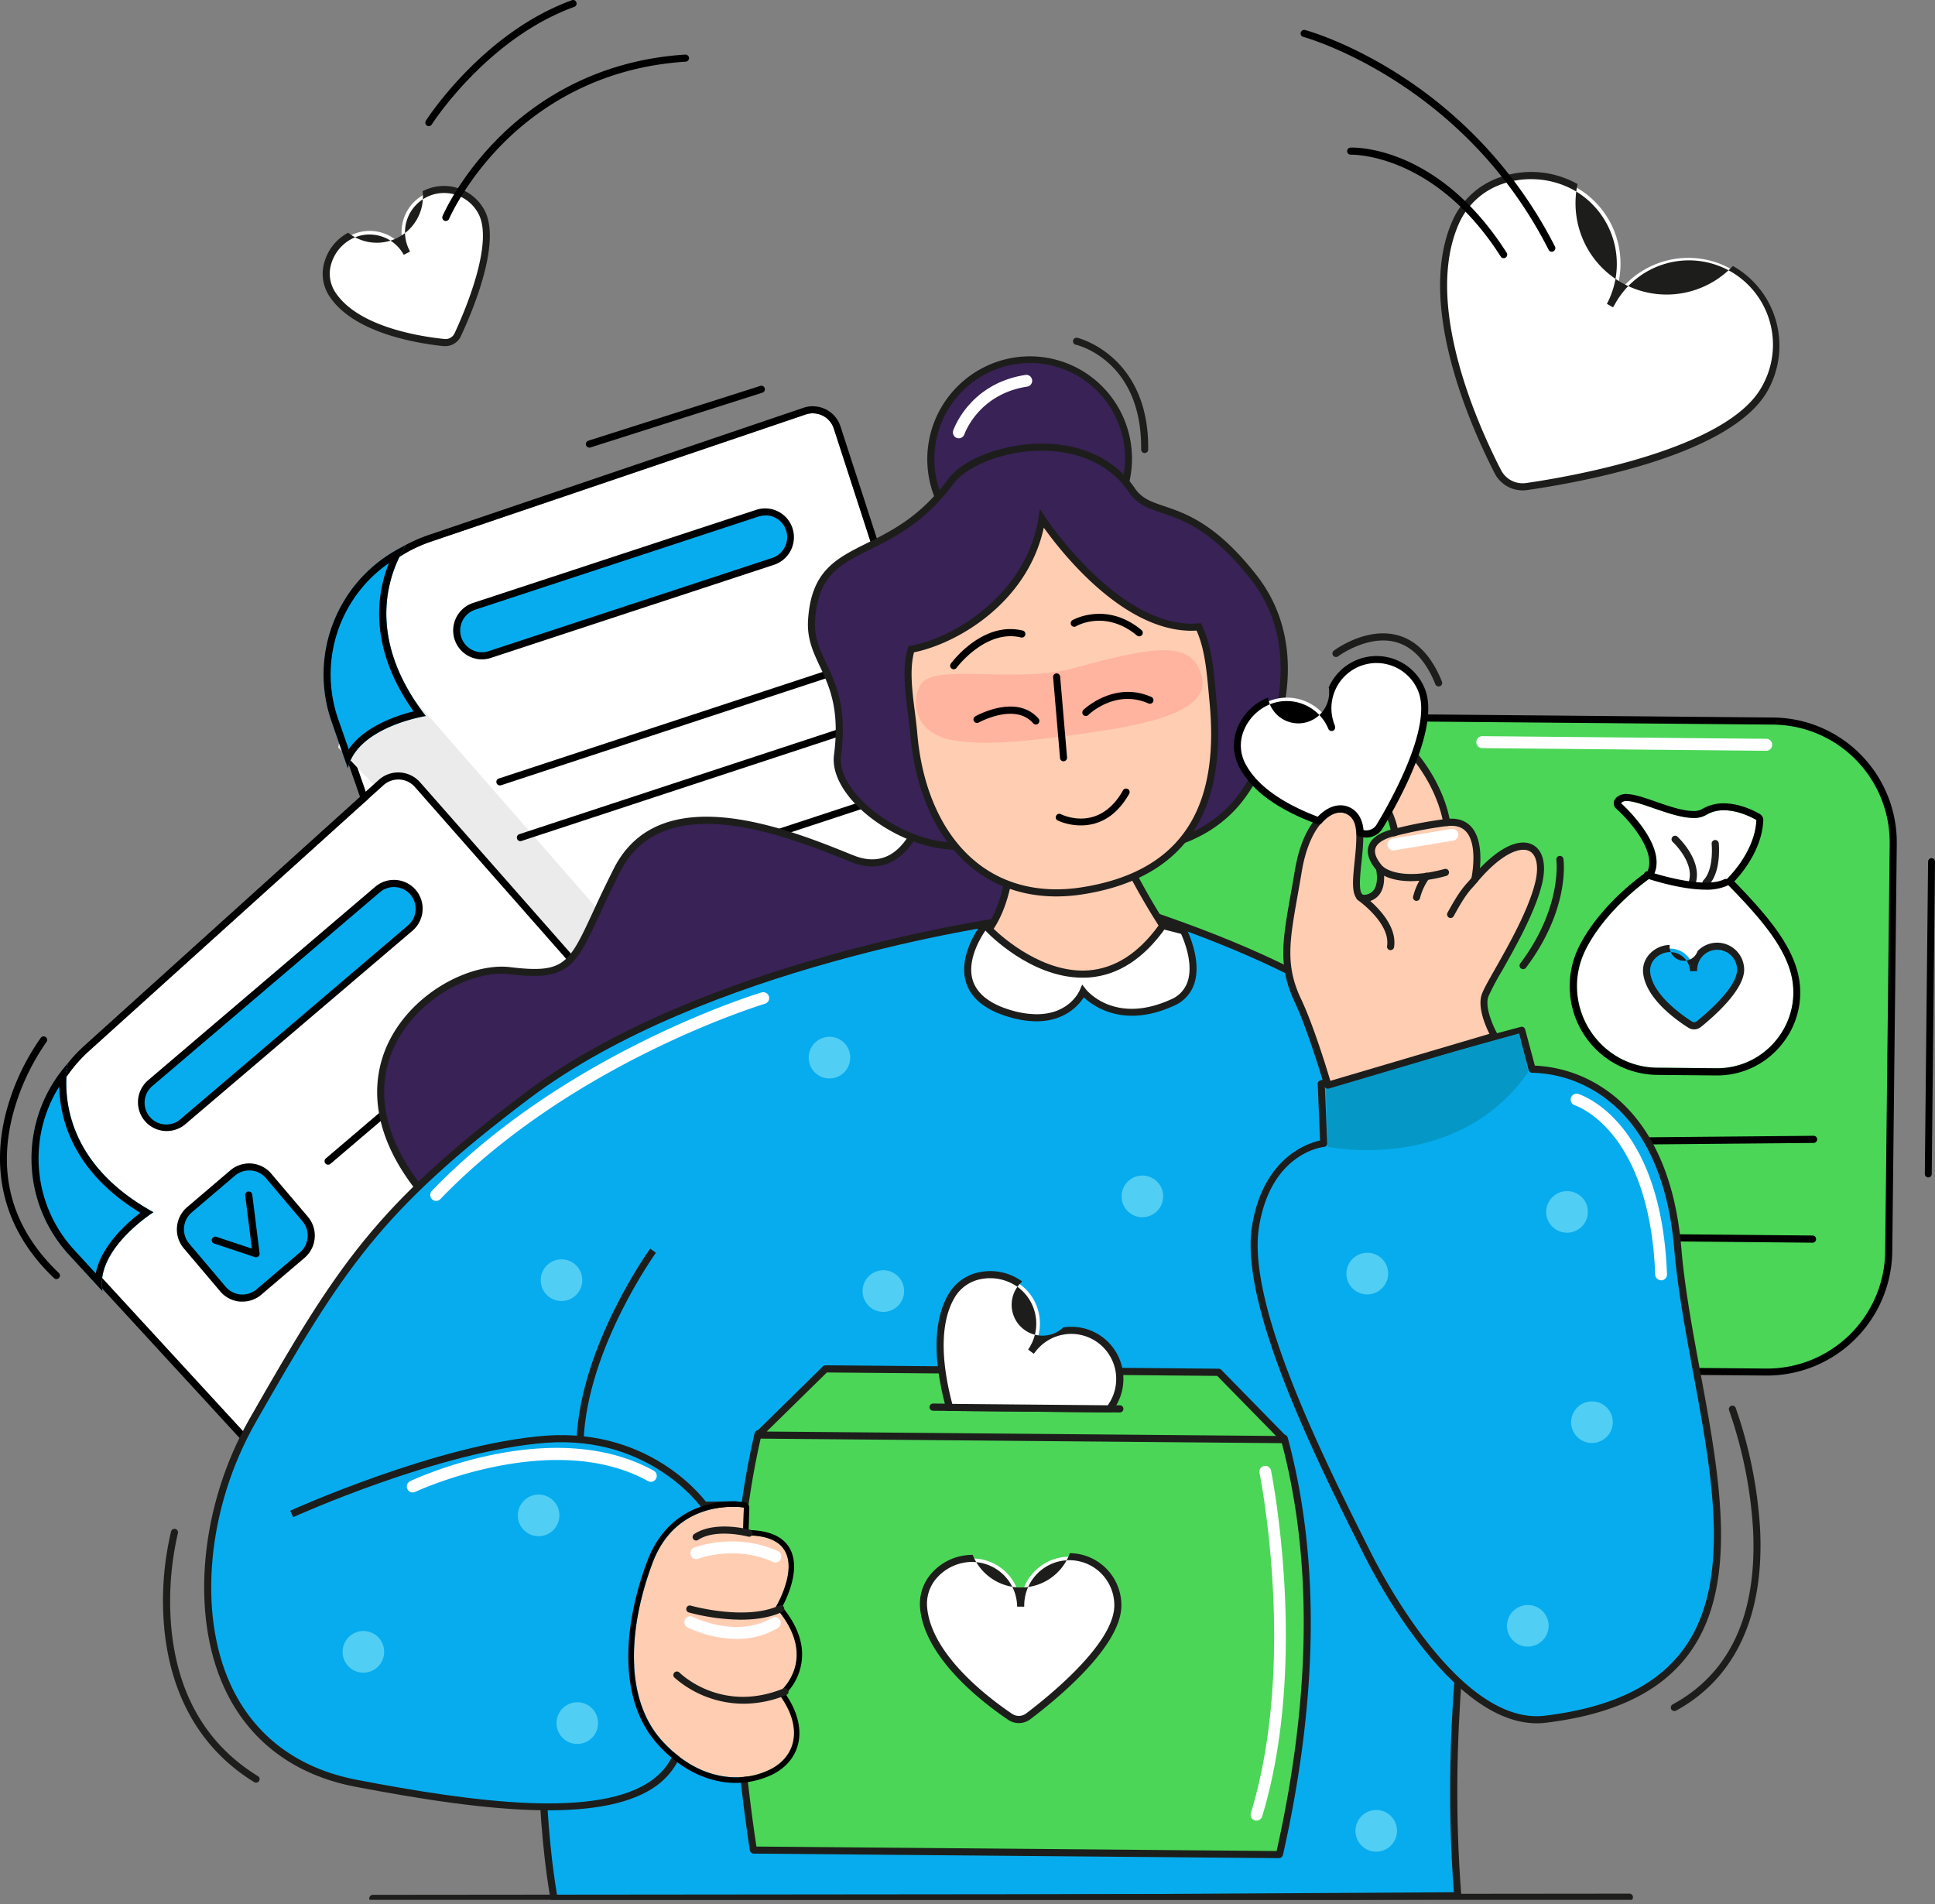 <svg xmlns="http://www.w3.org/2000/svg" width="243.944" height="240.083" viewBox="192.877 1272.888 243.944 240.083"><rect x="192.877" y="1272.888" width="243.944" height="240.083" fill="#808080" stroke="none"/><g data-name="Group 71" transform="translate(191.71 1266.617)" clip-path="url(&quot;#a&quot;)"><path d="m224.699 97.19-73.51-.656c-8.45-.076-15.377 6.729-15.47 15.199l-.57 51.38c-.092 8.47 6.682 15.396 15.133 15.472l73.509.657c8.45.075 15.378-6.73 15.472-15.199l.568-51.38c.093-8.47-6.682-15.397-15.132-15.472Z" fill="#4bd657" fill-rule="evenodd" data-name="Path 26"/><path d="m223.786 179.688-73.506-.656a15.708 15.708 0 0 1-11.09-4.721 15.78 15.78 0 0 1-4.498-11.202l.568-51.38a15.85 15.85 0 0 1 4.741-11.13 15.776 15.776 0 0 1 11.197-4.527l73.505.657a15.711 15.711 0 0 1 11.095 4.726 15.78 15.78 0 0 1 4.494 11.212l-.568 51.38a15.848 15.848 0 0 1-4.747 11.12 15.777 15.777 0 0 1-11.19 4.521Zm-72.598-82.707a14.887 14.887 0 0 0-10.564 4.271 14.95 14.95 0 0 0-4.471 10.5l-.57 51.38a14.894 14.894 0 0 0 4.245 10.568 14.823 14.823 0 0 0 10.462 4.453l73.505.656c3.942.036 7.739-1.499 10.559-4.266a14.953 14.953 0 0 0 4.477-10.489l.568-51.396a14.887 14.887 0 0 0-4.24-10.576 14.821 14.821 0 0 0-10.466-4.46l-73.505-.64Z" fill-rule="evenodd" data-name="Path 27"/><path d="M209.587 116.713s-5.62 3.698-8.424 9.098c-3.646 7.017 1.574 15.362 9.463 15.066l6.94.062c6.403.057 11.124-6.098 9.305-12.25-1.018-3.435-3.79-6.773-8.28-11.315 0 0 3.82-3.422 4.013-7.729 0 0-3.683-2.27-6.37-.62-2.689 1.65-9.714-2.905-10.687-1.493-.014.003 6.106 5.414 4.04 9.18Z" fill="#fff" fill-rule="evenodd" data-name="Path 28"/><path d="M206.273 107.258c1.728.016 5.693 2.11 8.357 2.134a2.987 2.987 0 0 0 1.594-.364 4.292 4.292 0 0 1 2.32-.602c2.1.019 4.051 1.228 4.051 1.228-.194 4.306-4.013 7.729-4.013 7.729 4.49 4.542 7.262 7.88 8.28 11.316 1.817 6.148-2.9 12.307-9.305 12.25l-6.941-.063-.502-.004c-7.601-.068-12.538-8.208-8.961-15.074 2.813-5.4 8.425-9.099 8.425-9.099 2.073-3.765-4.06-9.177-4.06-9.177a.838.838 0 0 1 .74-.277l.015.003Zm-.005-.896c-.841-.008-1.271.355-1.494.66a.89.89 0 0 0 .142 1.193c1.52 1.342 5.107 5.323 3.953 7.898-1.067.738-5.917 4.273-8.535 9.294a11.249 11.249 0 0 0-1.272 5.507 11.21 11.21 0 0 0 1.568 5.423 11.155 11.155 0 0 0 9.447 5.45l.52.005 6.924.062a10.413 10.413 0 0 0 8.493-4.2 10.297 10.297 0 0 0 1.674-9.198c-1.034-3.498-3.789-6.863-7.875-11.059 1.17-1.257 3.488-4.17 3.652-7.694a.888.888 0 0 0-.422-.799c-.088-.054-2.19-1.334-4.509-1.354a5.177 5.177 0 0 0-2.794.732c-.346.178-.733.26-1.12.234-1.333-.012-3.145-.624-4.745-1.193-1.448-.501-2.698-.932-3.614-.94l.007-.021Z" fill-rule="evenodd" data-name="Path 29"/><path d="M214.508 117.934a.46.46 0 0 1-.199-.049.454.454 0 0 1-.236-.322.443.443 0 0 1 .014-.205c.711-2.376-2.029-4.942-2.062-4.965a.445.445 0 0 1-.009-.615.442.442 0 0 1 .611-.044c.13.12 3.182 2.99 2.315 5.879a.449.449 0 0 1-.434.321Z" fill="#1d1d1b" fill-rule="evenodd" data-name="Path 30"/><path d="M216.21 118.005a.44.44 0 0 1-.296-.128.448.448 0 0 1 .007-.63c1.343-1.373 1.039-4.55 1.035-4.583a.446.446 0 0 1 .1-.329.437.437 0 0 1 .302-.163.425.425 0 0 1 .175.017.45.45 0 0 1 .316.385c.013.146.35 3.624-1.284 5.298a.446.446 0 0 1-.355.133Z" fill="#1d1d1b" fill-rule="evenodd" data-name="Path 31"/><path d="M217.588 125.577a2.976 2.976 0 0 0-2.075.916 2.994 2.994 0 0 0-.83 2.116l-.002.1a2.977 2.977 0 0 0-.93-2.04 2.963 2.963 0 0 0-2.087-.809c-1.636.033-3.073 1.4-2.907 3.032.309 3.01 4.042 5.646 5.489 6.563a.941.941 0 0 0 1.095-.062c1.432-1.15 5.314-4.487 5.267-6.907a2.964 2.964 0 0 0-3.02-2.91Z" fill="#07acee" fill-rule="evenodd" data-name="Path 32"/><path d="M214.734 136.049a1.365 1.365 0 0 1-.724-.216c-1.606-1.013-5.372-3.717-5.696-6.906a3.037 3.037 0 0 1 .772-2.335 3.544 3.544 0 0 1 2.572-1.19c-.044.444.077.888.34 1.248a1.813 1.813 0 0 0 2.36.513c.388-.218.684-.572.83-.994a3.412 3.412 0 0 1 2.39-1.052 3.4 3.4 0 0 1 2.428.952 3.416 3.416 0 0 1 1.046 2.394c.048 2.584-3.783 5.928-5.434 7.266-.25.205-.562.318-.884.32Zm-2.986-9.744-.074-.001a2.679 2.679 0 0 0-1.92.878 2.165 2.165 0 0 0-.553 1.652c.293 2.867 4.122 5.495 5.285 6.232a.5.5 0 0 0 .577-.033c1.2-.97 5.143-4.3 5.098-6.551a2.515 2.515 0 0 0-2.563-2.47 2.53 2.53 0 0 0-2.47 2.577v.1l-.893.026a2.53 2.53 0 0 0-2.487-2.41Z" fill="#1d1d1b" fill-rule="evenodd" data-name="Path 33"/><path d="M216.084 118.431c-3.239-.03-7.162-1.37-7.381-1.443a.448.448 0 0 1-.05-.827.445.445 0 0 1 .34-.022c.07.026 6.823 2.322 9.537.986a.448.448 0 1 1 .39.807 6.507 6.507 0 0 1-2.836.5Z" fill-rule="evenodd" data-name="Path 34"/><path d="M208.823 150.555a.445.445 0 0 1-.442-.456.445.445 0 0 1 .45-.446l20.974-.19a.428.428 0 0 1 .317.127.459.459 0 0 1 .133.319c0 .12-.046.235-.13.32a.446.446 0 0 1-.313.136l-20.971.186-.018.004Z" fill-rule="evenodd" data-name="Path 35"/><path d="m229.67 162.94-17.098-.16a.445.445 0 0 1-.442-.456.451.451 0 0 1 .45-.448l17.1.16c.118.001.231.05.314.136a.457.457 0 0 1-.008.639.442.442 0 0 1-.316.13Z" fill-rule="evenodd" data-name="Path 36"/><path d="M244.258 154.711a.433.433 0 0 1-.307-.134.45.45 0 0 1-.124-.317l.412-39.36a.45.45 0 0 1 .13-.314.43.43 0 0 1 .617.006c.08.085.126.199.125.317l-.412 39.36a.45.45 0 0 1-.132.314.43.43 0 0 1-.309.128Z" fill-rule="evenodd" data-name="Path 37"/><path d="m223.832 100.923-35.81-.335a.739.739 0 0 1-.523-.226.758.758 0 0 1 .539-1.284l35.81.336a.74.74 0 0 1 .524.226.757.757 0 0 1 .211.535.758.758 0 0 1-.222.532.743.743 0 0 1-.53.216Z" fill="#fff" fill-rule="evenodd" data-name="Path 38"/><path d="M59.282 140.572 44.288 97.516a17.97 17.97 0 0 1-.952-7.209 18.024 18.024 0 0 1 1.982-7.004 17.978 17.978 0 0 1 10.171-8.742l47.26-16.035a2.778 2.778 0 0 1 3.01.816c.24.28.423.606.536.958l28.918 89.11a2.793 2.793 0 0 1-.525 2.672 2.799 2.799 0 0 1-1.148.811c-.445.168-.925.22-1.395.148l-70.642-10.644a2.763 2.763 0 0 1-1.365-.602 2.787 2.787 0 0 1-.856-1.223Z" fill="#fff" fill-rule="evenodd" data-name="Path 39"/><path d="M103.666 58.387a2.77 2.77 0 0 1 2.614 1.922l28.918 89.109a2.804 2.804 0 0 1-2.667 3.664 2.706 2.706 0 0 1-.4-.033l-70.643-10.646a2.764 2.764 0 0 1-2.206-1.831L44.288 97.516a17.973 17.973 0 0 1-.967-6.984 18.022 18.022 0 0 1 6.07-12.439 17.947 17.947 0 0 1 6.098-3.532l47.26-16.036c.295-.1.605-.149.917-.147v.01Zm.01-.903c-.41-.004-.82.062-1.21.195L55.209 73.715c-2.357.8-4.534 2.06-6.404 3.707a18.908 18.908 0 0 0-5.358 20.391l14.995 43.055a3.66 3.66 0 0 0 2.912 2.41l70.642 10.66a3.672 3.672 0 0 0 2.201-.354c.52-.265.971-.648 1.314-1.12.35-.47.58-1.018.671-1.597a3.633 3.633 0 0 0-.14-1.725l-28.913-89.11a3.658 3.658 0 0 0-3.455-2.537l.003-.01Z" fill-rule="evenodd" data-name="Path 40"/><path d="m46.909 87.048 43.605 49.86-8.91 3.21-37.812-39.62 3.117-13.45Z" fill="#ebebeb" fill-rule="evenodd" data-name="Path 41"/><path d="M43.984 83.012a18.02 18.02 0 0 0-1.977 6.999 17.972 17.972 0 0 0 .952 7.204l2.06 5.922c1.214-5.247 9.824-6.597 9.824-6.597-8.04-10.397-4.352-18.602-2.496-21.54a17.974 17.974 0 0 0-8.363 8.012Z" fill="#07acee" fill-rule="evenodd" data-name="Path 42"/><path d="M50.202 77.257c-1.61 4.016-2.547 10.702 3.098 18.695-2.154.538-6.2 1.889-8.173 4.782l-1.328-3.815a17.086 17.086 0 0 1-.107-10.909 17.088 17.088 0 0 1 6.51-8.753Zm2.145-2.258a17.963 17.963 0 0 0-8.967 9.299 17.988 17.988 0 0 0-.421 12.917l2.06 5.922c1.214-5.247 9.824-6.597 9.824-6.597-8.04-10.397-4.352-18.602-2.496-21.54Z" fill-rule="evenodd" data-name="Path 43"/><path d="m41.983 197.788-30.809-33.516a17.894 17.894 0 0 1-3.726-6.232 17.983 17.983 0 0 1-.949-7.21 18.023 18.023 0 0 1 5.897-12.064l37.109-33.502a2.796 2.796 0 0 1 2.023-.714 2.773 2.773 0 0 1 1.926.936l61.826 70.229a2.791 2.791 0 0 1 .573 2.658 2.797 2.797 0 0 1-1.958 1.89l-69.159 18.33a2.775 2.775 0 0 1-2.753-.805Z" fill="#fff" fill-rule="evenodd" data-name="Path 44"/><path d="M51.395 104.542a2.766 2.766 0 0 1 2.07.939l61.826 70.227a2.786 2.786 0 0 1 .574 2.66 2.804 2.804 0 0 1-1.958 1.89l-69.159 18.33a2.776 2.776 0 0 1-2.753-.803l-30.82-33.512a17.896 17.896 0 0 1-3.653-6.02 17.968 17.968 0 0 1-1.05-6.974 18.021 18.021 0 0 1 5.925-12.513l37.108-33.501a2.78 2.78 0 0 1 1.89-.718v-.005Zm.01-.889a3.673 3.673 0 0 0-2.496.948l-37.108 33.5a18.913 18.913 0 0 0-5.115 20.46 18.775 18.775 0 0 0 3.833 6.32l30.809 33.516a3.672 3.672 0 0 0 3.636 1.063l69.155-18.33a3.69 3.69 0 0 0 2.587-2.497 3.692 3.692 0 0 0-.758-3.513l-61.824-70.227a3.675 3.675 0 0 0-2.719-1.24Z" fill-rule="evenodd" data-name="Path 45"/><path d="M5.196 151.014a17.975 17.975 0 0 0 .948 7.204 17.88 17.88 0 0 0 3.72 6.228l4.234 4.61c-.958-5.296 6.426-9.96 6.426-9.96-11.507-6.332-11.35-15.326-10.803-18.759a18.023 18.023 0 0 0-4.525 10.677Z" fill="#07acee" fill-rule="evenodd" data-name="Path 46"/><path d="M8.627 143.262c.108 4.321 1.884 10.825 10.236 15.91-1.767 1.35-4.952 4.198-5.627 7.639l-2.73-2.973a17.002 17.002 0 0 1-4.406-9.957 17.103 17.103 0 0 1 2.527-10.616v-.003Zm1.082-2.922a18.004 18.004 0 0 0-4.573 12.096 17.908 17.908 0 0 0 4.716 12.013l4.234 4.61c-.957-5.297 6.426-9.961 6.426-9.961-11.506-6.332-11.35-15.324-10.803-18.758Z" fill-rule="evenodd" data-name="Path 47"/><path d="m30.448 154.036-5.446 4.625a3.227 3.227 0 0 0-.378 4.548l4.612 5.433a3.226 3.226 0 0 0 4.548.364l5.447-4.625a3.229 3.229 0 0 0 .377-4.55l-4.611-5.431a3.226 3.226 0 0 0-4.549-.364Z" fill="#07acee" fill-rule="evenodd" data-name="Path 48"/><path d="m31.698 170.366-.268-.002a3.665 3.665 0 0 1-1.375-.391 3.654 3.654 0 0 1-1.119-.891l-4.605-5.44a3.682 3.682 0 0 1-.853-2.679 3.7 3.7 0 0 1 1.284-2.507l5.437-4.633a3.672 3.672 0 0 1 2.674-.866 3.649 3.649 0 0 1 2.496 1.284l4.614 5.429a3.67 3.67 0 0 1 .858 2.68 3.684 3.684 0 0 1-1.286 2.506l-5.436 4.631a3.638 3.638 0 0 1-2.421.879Zm.9-16.534a2.762 2.762 0 0 0-1.821.664l-5.44 4.63a2.802 2.802 0 0 0-.324 3.926l4.602 5.439a2.769 2.769 0 0 0 1.889.973 2.775 2.775 0 0 0 2.025-.656l5.436-4.633a2.788 2.788 0 0 0 .342-3.924l-4.604-5.441a2.742 2.742 0 0 0-1.889-.97l-.217-.008Z" fill-rule="evenodd" data-name="Path 49"/><path d="M48.73 118.317 20.092 142.64a3.186 3.186 0 0 0-.373 4.49l.002.002a3.183 3.183 0 0 0 4.489.36l28.638-24.323a3.186 3.186 0 0 0 .373-4.49l-.002-.002a3.184 3.184 0 0 0-4.489-.36Z" fill="#07acee" fill-rule="evenodd" data-name="Path 50"/><path d="M22.153 148.863a3.61 3.61 0 0 1-3.377-2.397 3.647 3.647 0 0 1 1.071-4.014l28.624-24.384a3.634 3.634 0 0 1 2.647-.856 3.618 3.618 0 0 1 3.318 3.918 3.659 3.659 0 0 1-1.271 2.483l-28.627 24.385a3.623 3.623 0 0 1-2.385.865Zm28.696-30.76a2.728 2.728 0 0 0-1.79.656L20.43 143.143a2.75 2.75 0 0 0-1.02 1.884 2.753 2.753 0 0 0 .636 2.043 2.73 2.73 0 0 0 2.986.813c.346-.12.666-.31.939-.558l28.624-24.382a2.755 2.755 0 0 0 .812-3.026 2.734 2.734 0 0 0-2.54-1.814h-.019Z" fill-rule="evenodd" data-name="Path 51"/><path d="M42.525 153.103a.44.44 0 0 1-.44-.48.448.448 0 0 1 .158-.306l23.34-19.883a.453.453 0 0 1 .326-.11.45.45 0 0 1 .261.789l-23.343 19.886a.447.447 0 0 1-.302.104Z" fill-rule="evenodd" data-name="Path 52"/><path d="M56.137 169.137a.444.444 0 0 1-.419-.311.447.447 0 0 1 .137-.478L79.2 148.465a.448.448 0 0 1 .742.373.454.454 0 0 1-.155.309l-23.344 19.882a.434.434 0 0 1-.305.108Z" fill-rule="evenodd" data-name="Path 53"/><path d="M96.64 71.118 60.925 82.79a3.187 3.187 0 0 0-2.047 4.013v.002a3.18 3.18 0 0 0 4.017 2.03L98.61 77.164a3.187 3.187 0 0 0 2.046-4.012v-.003a3.18 3.18 0 0 0-4.017-2.03Z" fill="#07acee" fill-rule="evenodd" data-name="Path 54"/><path d="M61.883 89.396a3.618 3.618 0 0 1-2.337-.89 3.64 3.64 0 0 1-1.206-2.199 3.665 3.665 0 0 1 2.464-4.023l35.698-11.737a3.62 3.62 0 0 1 4.577 2.329 3.66 3.66 0 0 1-2.333 4.6l-35.695 11.74a3.677 3.677 0 0 1-1.168.18ZM97.657 71.26a2.698 2.698 0 0 0-.88.139L61.08 83.134a2.762 2.762 0 0 0-1.76 3.472 2.731 2.731 0 0 0 3.455 1.756L98.47 76.626a2.765 2.765 0 0 0 1.906-3.05 2.745 2.745 0 0 0-.927-1.674 2.729 2.729 0 0 0-1.792-.658v.015Z" fill-rule="evenodd" data-name="Path 55"/><path d="M64.186 105.285a.45.45 0 0 1-.422-.302.449.449 0 0 1 .29-.565l42.85-14.101a.446.446 0 0 1 .568.28.452.452 0 0 1-.28.57L64.338 105.27a.46.46 0 0 1-.152.016Z" fill-rule="evenodd" data-name="Path 56"/><path d="M66.766 112.313a.443.443 0 0 1-.435-.38.45.45 0 0 1 .302-.495l42.465-13.975a.446.446 0 0 1 .568.28.451.451 0 0 1-.28.571L66.921 112.29a.462.462 0 0 1-.155.023Z" fill-rule="evenodd" data-name="Path 57"/><path d="M92.155 114.039a.443.443 0 0 1-.435-.38.45.45 0 0 1 .302-.494l21.89-7.202a.442.442 0 0 1 .48.128.448.448 0 0 1 .065.495.459.459 0 0 1-.258.228l-21.886 7.203a.402.402 0 0 1-.158.022Z" fill-rule="evenodd" data-name="Path 58"/><path d="M33.446 164.78a.44.44 0 0 1-.137-.022l-5.17-1.723a.444.444 0 0 1-.257-.556.448.448 0 0 1 .539-.29l4.502 1.497-.842-6.703a.452.452 0 0 1 .563-.488.437.437 0 0 1 .27.209c.029.05.047.107.054.165l.926 7.409a.452.452 0 0 1-.159.4.452.452 0 0 1-.29.102Z" fill-rule="evenodd" data-name="Path 59"/><path d="m41.678 178.81 4.92.462-.523-6.703" fill="#4bd657" fill-rule="evenodd" data-name="Path 60"/><path d="M46.594 179.72h-.036l-4.924-.46a.445.445 0 0 1-.402-.49.45.45 0 0 1 .49-.404l4.392.411-.482-6.173a.452.452 0 0 1 .411-.484.446.446 0 0 1 .481.41l.518 6.704a.453.453 0 0 1-.451.485h.003Z" fill-rule="evenodd" data-name="Path 61"/><path d="M8.268 167.525a.44.44 0 0 1-.296-.122c-7.39-7.048-7.446-14.92-6.19-20.287a29.073 29.073 0 0 1 4.528-10.01.449.449 0 0 1 .624-.087.448.448 0 0 1 .085.627 28.68 28.68 0 0 0-4.375 9.701c-1.74 7.46.26 13.997 5.94 19.41a.444.444 0 0 1-.316.768Z" fill-rule="evenodd" data-name="Path 62"/><path d="M75.473 62.704a.445.445 0 0 1-.375-.686.448.448 0 0 1 .248-.19l21.684-6.91a.446.446 0 0 1 .517.63.448.448 0 0 1-.25.223l-21.684 6.91a.375.375 0 0 1-.14.023Z" fill-rule="evenodd" data-name="Path 63"/><path d="M179.578 204.612s16.867 12.733 29.536 7.85c12.67-4.884-21.583-27.174-29.536-7.85Z" fill="#07acee" fill-rule="evenodd" data-name="Path 64"/><path d="M202.504 214.034c-11.17-.1-22.616-8.63-23.194-9.063l-.278-.208.135-.321c2.491-6.058 7.872-8.838 15.142-7.832 8.37 1.16 17.474 7.288 18.015 12.145.146 1.29-.264 3.05-3.045 4.122a18.265 18.265 0 0 1-6.775 1.157Zm-22.376-9.576c2.243 1.608 17.421 11.984 28.827 7.584 1.792-.694 2.638-1.766 2.478-3.184-.455-4.019-8.668-10.175-17.247-11.36-3.913-.54-10.86-.337-14.058 6.96Z" fill="#1d1d1b" fill-rule="evenodd" data-name="Path 65"/><path d="M118.123 106.526s-1.908 11.066-9.548 7.98c-7.641-3.085-23.901-9.838-29.622 1.44-5.72 11.28-4.73 13.751-13.527 12.7-8.797-1.05-26.215 12.477-8.888 30.333 17.327 17.856 75.831-39.561 75.831-39.561l-.518-6.94-13.728-5.952Z" fill="#382256" fill-rule="evenodd" data-name="Path 66"/><path d="M65.354 162.862h-.044c-3.778-.035-6.829-1.253-9.1-3.578-9.656-9.95-7.908-17.874-6.006-21.713 3.134-6.328 10.426-9.957 15.275-9.37 6.833.823 7.387-.37 10.46-6.994a158.189 158.189 0 0 1 2.62-5.45c5.837-11.505 22.084-4.932 29.893-1.773l.296.118c1.727.699 3.264.677 4.603-.065 3.293-1.844 4.328-7.52 4.338-7.577l.095-.56 14.507 6.285.555 7.413-.148.148a323.534 323.534 0 0 1-24.953 21.625c-18.507 14.338-32.762 21.577-42.39 21.49Zm-.887-33.83c-4.506-.04-10.69 3.33-13.464 8.937-3.101 6.26-1.026 13.608 5.848 20.691 2.091 2.154 4.941 3.266 8.469 3.307h.041c21.875.196 63.712-39.979 66.548-42.714l-.485-6.463-12.976-5.625c-.356 1.559-1.604 5.948-4.669 7.653-1.574.88-3.38.918-5.355.113l-.297-.118c-7.56-3.05-23.298-9.425-28.76 1.346a154.834 154.834 0 0 0-2.606 5.422c-3.075 6.627-3.9 8.41-11.387 7.506-.3-.038-.604-.06-.907-.064v.009Z" fill="#1d1e1b" fill-rule="evenodd" data-name="Path 67"/><path d="M146.085 121.542c71.758 24.261 33.686 57.517 38.853 123.72l-113.87.642s-15.597-75.703 50.66-122.273" fill="#07acee" fill-rule="evenodd" data-name="Path 68"/><path d="m70.707 246.355-.074-.356c-.04-.191-3.866-19.297.485-43.847 2.556-14.42 7.386-27.877 14.362-39.994 8.72-15.147 20.83-28.235 36-38.892l.516.743c-34.087 23.956-45.998 55.789-49.987 78.277-4 22.546-1.057 40.458-.558 43.184l113.004-.639c-1.513-20.137.921-37.011 3.069-51.914 2.438-16.905 4.363-30.256-.43-41.723-5.178-12.343-17.864-21.357-41.141-29.227l.286-.847c23.54 7.958 36.386 17.127 41.68 29.723 4.902 11.687 2.96 25.145.502 42.186-2.161 14.977-4.61 31.95-3.028 52.2l.036.478-114.722.648Z" fill="#1d1d1b" fill-rule="evenodd" data-name="Path 69"/><path d="M127.793 122.351s-37.759 5.15-60.18 22.067c-18.869 14.236-23.607 21.688-34.61 40.97-9.2 16.122-8.723 41.552 13.064 45.707 21.787 4.155 39.918 5.524 41.151-6.533l6.672-1.282-.269-27.302-3.905.068" fill="#07acee" fill-rule="evenodd" data-name="Path 70"/><path d="M69.768 234.497c-7.177-.063-15.672-1.418-23.786-2.965-7.76-1.479-13.482-5.803-16.554-12.502-4.3-9.377-3.017-22.99 3.187-33.867 11.094-19.441 15.893-26.89 34.731-41.108 22.257-16.786 60.008-22.11 60.389-22.154l.118.894c-.378.054-37.903 5.324-59.971 21.983-18.7 14.106-23.465 21.507-34.493 40.833-6.064 10.638-7.335 23.92-3.151 33.047 2.947 6.427 8.449 10.574 15.923 12 14.678 2.813 30.57 4.98 37.291-.031 1.976-1.472 3.065-3.473 3.338-6.112l.034-.33 6.63-1.273-.26-26.48-3.456.061-.014-.894 4.35-.07.284 28.125-6.713 1.286c-.351 2.706-1.579 4.859-3.639 6.407-3.204 2.364-8.265 3.205-14.238 3.15Z" fill="#1d1d1b" fill-rule="evenodd" data-name="Path 71"/><path d="M89.273 196.464s-7.831 10.185-2.477 27.285l6.545-1.035-.314-26.242-3.754-.008Z" fill="#0598c6" fill-rule="evenodd" data-name="Path 72"/><path d="M105.71 142.236a2.628 2.628 0 0 0 2.645-2.603 2.618 2.618 0 0 0-2.59-2.652 2.626 2.626 0 0 0-2.645 2.603 2.618 2.618 0 0 0 2.59 2.652Z" fill="#51cef4" fill-rule="evenodd" data-name="Path 73"/><path d="M71.927 170.292a2.628 2.628 0 0 0 2.645-2.603 2.618 2.618 0 0 0-2.59-2.652 2.626 2.626 0 0 0-2.645 2.603 2.618 2.618 0 0 0 2.59 2.652Z" fill="#51cef4" fill-rule="evenodd" data-name="Path 74"/><path d="M112.502 171.666a2.627 2.627 0 0 0 2.646-2.603 2.618 2.618 0 0 0-2.59-2.652 2.627 2.627 0 0 0-2.645 2.603 2.618 2.618 0 0 0 2.589 2.652Z" fill="#51cef4" fill-rule="evenodd" data-name="Path 75"/><path d="M145.157 159.729a2.628 2.628 0 0 0 2.646-2.604 2.617 2.617 0 0 0-2.59-2.65 2.625 2.625 0 0 0-2.645 2.602 2.618 2.618 0 0 0 2.589 2.652Z" fill="#51cef4" fill-rule="evenodd" data-name="Path 76"/><path d="M46.95 217.15a2.627 2.627 0 0 0 2.646-2.603 2.618 2.618 0 0 0-2.59-2.652 2.626 2.626 0 0 0-2.645 2.603 2.618 2.618 0 0 0 2.59 2.651Z" fill="#51cef4" fill-rule="evenodd" data-name="Path 77"/><path d="M69.042 199.947a2.626 2.626 0 0 0 2.646-2.603 2.619 2.619 0 0 0-2.59-2.652 2.628 2.628 0 0 0-2.646 2.604 2.618 2.618 0 0 0 2.59 2.65Z" fill="#51cef4" fill-rule="evenodd" data-name="Path 78"/><path d="M73.917 226.132a2.628 2.628 0 0 0 2.645-2.604 2.619 2.619 0 0 0-2.59-2.652 2.628 2.628 0 0 0-2.645 2.604 2.62 2.62 0 0 0 2.59 2.652Z" fill="#51cef4" fill-rule="evenodd" data-name="Path 79"/><path d="M174.641 239.714a2.627 2.627 0 0 0 2.646-2.603 2.618 2.618 0 0 0-2.59-2.651 2.628 2.628 0 0 0-2.645 2.603 2.618 2.618 0 0 0 2.59 2.651Z" fill="#51cef4" fill-rule="evenodd" data-name="Path 80"/><path d="m38.127 197.544-.369-.816c.185-.084 18.697-8.45 32.189-9.454 13.673-1.014 20.364 8.514 20.432 8.61l-.738.51c-.062-.093-6.486-9.203-19.63-8.226-13.34.994-31.701 9.292-31.884 9.376Z" fill="#1d1d1b" fill-rule="evenodd" data-name="Path 81"/><path d="M83.501 163.948s-8.68 11.933-9.2 23.836l9.2-23.836Z" fill="#07acee" fill-rule="evenodd" data-name="Path 82"/><path d="m74.741 187.802-.89-.037c.52-11.909 9.2-23.962 9.288-24.08l.72.524c-.082.119-8.595 11.965-9.118 23.593Z" fill="#1d1d1b" fill-rule="evenodd" data-name="Path 83"/><path d="M125.215 123.072s-6.417 8.237 3.425 11.025c7.074 2.006 9.061-2.827 9.061-2.827s3.792 4.808 11.271 1.392c4.863-2.217 1.392-9.04 1.392-9.04-10.417-2.742-14.468-2.886-25.149-.55Z" fill="#fff" fill-rule="evenodd" data-name="Path 84"/><path d="M131.745 135.028a12.26 12.26 0 0 1-3.223-.5c-3.026-.856-4.89-2.313-5.547-4.33-1.127-3.468 1.768-7.24 1.891-7.4l.1-.128.158-.034c10.675-2.338 14.707-2.255 25.354.552l.193.053.094.177c.08.161 1.98 3.952.937 6.941a4.574 4.574 0 0 1-2.542 2.71c-6.262 2.862-10.117.104-11.36-1.059-.66 1.021-2.431 3.051-6.055 3.018Zm-6.266-11.553c-.472.658-2.53 3.757-1.656 6.447.577 1.715 2.224 2.976 4.944 3.747.98.29 1.997.447 3.02.468 4.165.038 5.442-2.89 5.506-3.038l.304-.702.47.601c.147.183 3.682 4.484 10.737 1.262a3.699 3.699 0 0 0 2.068-2.188c.8-2.297-.462-5.31-.808-6.064-10.286-2.696-14.278-2.78-24.585-.533Z" fill="#1d1e1b" fill-rule="evenodd" data-name="Path 85"/><path d="M128.698 106.263s1.208 11.551-2.84 17.158c0 0 12.413 13.028 21.907-.457 0 0-8.807-13.62-7.06-17.542 1.748-3.922-12.007.841-12.007.841Z" fill="#ffcdb2" fill-rule="evenodd" data-name="Path 86"/><path d="M137.53 129.528c-6.453-.055-11.762-5.55-11.995-5.794l-.258-.27.22-.297c3.902-5.4 2.77-16.732 2.757-16.848l-.034-.352.334-.117c1.79-.622 10.813-3.626 12.45-1.833.252.277.476.776.11 1.596-1.354 3.034 4.602 13.384 7.026 17.115l.163.256-.174.245c-2.735 3.884-5.98 5.996-9.651 6.275-.318.017-.634.026-.948.024Zm-11.094-6.158c1.176 1.134 6.308 5.666 11.98 5.236 3.314-.255 6.266-2.155 8.81-5.65-1.447-2.269-8.643-13.866-6.932-17.714.134-.297.149-.511.047-.625-.881-.977-6.953.536-11.171 1.957.176 1.995.771 11.53-2.734 16.796Z" fill="#1d1d1b" fill-rule="evenodd" data-name="Path 87"/><path d="M130.83 76.63c6.88.06 12.52-5.495 12.6-12.406.078-6.91-5.435-12.561-12.315-12.62-6.88-.06-12.52 5.495-12.6 12.405-.079 6.911 5.435 12.562 12.314 12.62Z" fill="#382256" fill-rule="evenodd" data-name="Path 88"/><path d="M130.8 77.077a12.86 12.86 0 0 1-8.62-3.45 12.929 12.929 0 0 1-4.065-8.366 12.985 12.985 0 0 1 6.932-12.603 12.89 12.89 0 0 1 7.365-1.386 12.846 12.846 0 0 1 6.88 2.948 12.885 12.885 0 0 1 4.077 6.288 12.986 12.986 0 0 1-4.34 13.713 12.918 12.918 0 0 1-8.228 2.856Zm.332-25.038a12.054 12.054 0 0 0-7.667 2.676 12.121 12.121 0 0 0-4.031 12.785 12.024 12.024 0 0 0 3.8 5.86 11.86 11.86 0 0 0 8.76 2.758 12.06 12.06 0 0 0 7.983-4.047 12.112 12.112 0 0 0 3.015-8.442 12.042 12.042 0 0 0-3.613-8.183 11.979 11.979 0 0 0-8.25-3.413l.003.006Z" fill="#1d1e1b" fill-rule="evenodd" data-name="Path 89"/><path d="M143.862 68.075c-5.848-8.614-19.66-5.411-22.84-1.091-7.898 10.696-16.93 6.79-17.55 17.55-.309 5.404 4.582 7.015 3.273 16.98-.675 5.14 8.498 12.092 16.172 11.408 7.672-.685 25.3 4.84 34.07-5.345 3.963-4.603 10.178-18.399 2.206-28.54-8.059-10.26-12.794-7.228-15.331-10.962Z" fill="#382256" fill-rule="evenodd" data-name="Path 90"/><path d="M139.186 114.236c-2.994-.025-5.943-.295-8.564-.536-3.059-.279-5.696-.522-7.669-.346-5.372.476-10.972-2.61-13.91-5.68-2.012-2.105-2.986-4.32-2.735-6.23.759-5.768-.594-8.651-1.79-11.184-.83-1.773-1.616-3.446-1.483-5.765.369-6.225 3.467-7.773 7.402-9.734 3.175-1.583 6.776-3.376 10.234-8.058 1.939-2.625 7.086-4.545 12.027-4.502h.173c4.926.088 8.961 2.085 11.365 5.621.877 1.305 2.061 1.706 3.711 2.265 2.76.937 6.54 2.222 11.6 8.658 8.162 10.375 1.896 24.335-2.214 29.11-4.571 5.297-11.503 6.439-18.147 6.381Zm-14.509-1.836c1.733.015 3.768.202 6.027.41 8.284.76 19.627 1.8 25.948-5.54 2.001-2.326 4.471-6.936 5.49-11.987.854-4.298.977-10.562-3.287-15.983-4.9-6.227-8.538-7.463-11.203-8.365-1.736-.59-3.107-1.056-4.16-2.606-2.237-3.3-6.017-5.151-10.643-5.233l-.164-.001c-5.128-.044-9.755 2.057-11.295 4.14-3.585 4.853-7.448 6.793-10.555 8.326-3.818 1.902-6.579 3.28-6.908 8.984-.12 2.086.586 3.583 1.401 5.331 1.249 2.65 2.66 5.653 1.868 11.68-.215 1.636.673 3.585 2.497 5.497 2.791 2.922 8.113 5.86 13.193 5.41a18.37 18.37 0 0 1 1.802-.063h-.011Z" fill="#1d1e1b" fill-rule="evenodd" data-name="Path 91"/><path d="M137.745 89.618c-6.238 1.643-14.852-.73-16.208 1.596-1.356 2.326-.115 5.306 3.33 5.895 3.447.59 6.827.324 13.735-.552 6.908-.876 13.607-2.25 12.65-5.934-.956-3.685-4.33-3.426-13.507-1.005Z" fill="#ffb49f" fill-rule="evenodd" data-name="Path 92"/><path d="M132.524 71.659c-1.6 10.084-11.124 15.488-16.478 16.464-.928 3.116.025 7.12.326 10.655 1.109 12.983 8.964 21.748 21.297 19.791 12.04-1.907 17.808-9.434 16.444-23.722-.321-3.373-.476-6.733-1.808-9.552-10.292.886-19.78-13.636-19.78-13.636Z" fill="#ffcdb2" fill-rule="evenodd" data-name="Path 93"/><path d="M134.17 119.285c-3.896-.035-7.416-1.21-10.285-3.472-4.497-3.529-7.319-9.564-7.955-16.994a68.524 68.524 0 0 0-.31-2.705c-.356-2.799-.725-5.69-.004-8.116l.08-.264.271-.049c5.792-1.055 14.638-6.75 16.118-16.094l.183-1.143.63.965c.09.138 8.878 13.404 18.427 13.487.298.002.628-.01.943-.037l.297-.027.134.278c1.207 2.544 1.465 5.428 1.74 8.482.033.403.07.806.108 1.208.682 7.135-.42 12.788-3.277 16.805-2.792 3.93-7.349 6.421-13.54 7.402-1.178.188-2.369.28-3.56.274ZM116.394 88.51c-.569 2.198-.228 4.883.105 7.485.115.91.234 1.85.31 2.745.614 7.181 3.32 12.995 7.62 16.368 3.534 2.777 8.095 3.821 13.165 3.019 12.122-1.922 17.377-9.521 16.068-23.236l-.11-1.211c-.265-2.86-.498-5.568-1.53-7.905-.243-.002-.49.02-.73.017-8.635-.074-16.338-9.925-18.534-13.002-2.061 9.48-10.895 14.608-16.358 15.72h-.006Z" fill="#1d1d1b" fill-rule="evenodd" data-name="Path 94"/><path d="M136.546 90.5c-7.422 2.024-17.724-.699-19.317 2.094-1.593 2.793-.07 6.33 4.041 6.991 4.112.66 8.148.309 16.377-.818 8.23-1.127 16.207-2.841 15.025-7.227-1.18-4.385-5.225-4.033-16.126-1.04Z" fill="#ffb49f" fill-rule="evenodd" data-name="Path 95"/><path d="M135.24 102.248a.44.44 0 0 1-.436-.409l-.872-10.185a.44.44 0 0 1 .103-.327.449.449 0 0 1 .476-.14.44.44 0 0 1 .26.22c.028.053.044.11.049.169l.87 10.185a.452.452 0 0 1-.405.485l-.045.002Z" fill-rule="evenodd" data-name="Path 96"/><path d="M122.037 61.527a.807.807 0 0 1-.235-.038.743.743 0 0 1-.46-.946c.081-.24 2.104-5.913 9.067-6.998a.738.738 0 0 1 .774.338.74.74 0 0 1 .087.577.738.738 0 0 1-.354.464.743.743 0 0 1-.283.093c-6.051.944-7.815 5.805-7.886 6.01a.752.752 0 0 1-.71.5Z" fill="#fff" fill-rule="evenodd" data-name="Path 97"/><path d="M121.393 90.648a.447.447 0 0 1-.355-.71c.164-.222 4.025-5.398 9.06-4.17a.448.448 0 0 1-.215.87c-4.45-1.087-8.089 3.781-8.124 3.829a.449.449 0 0 1-.366.181Z" fill-rule="evenodd" data-name="Path 98"/><path d="M144.784 86.496a.451.451 0 0 1-.28-.101c-3.947-3.276-7.532-1.262-7.683-1.165a.445.445 0 0 1-.61-.16.45.45 0 0 1 .162-.614c.04-.024 4.261-2.436 8.702 1.248a.445.445 0 0 1 .13.506.448.448 0 0 1-.436.286h.015Z" fill-rule="evenodd" data-name="Path 99"/><path d="M131.75 97.61a.442.442 0 0 1-.332-.152c-2.28-2.626-6.816-.12-6.862-.097a.443.443 0 0 1-.607-.17.447.447 0 0 1 .17-.61c.213-.118 5.216-2.889 7.973.286a.447.447 0 0 1-.046.633.433.433 0 0 1-.295.11Z" fill-rule="evenodd" data-name="Path 100"/><path d="M138.054 96.541a.444.444 0 0 1-.41-.28.453.453 0 0 1 .103-.487c.039-.038 3.856-3.715 8.57-1.637a.448.448 0 0 1-.36.821c-4.146-1.829-7.454 1.319-7.587 1.455a.447.447 0 0 1-.316.128Z" fill-rule="evenodd" data-name="Path 101"/><path d="M173.51 202.06c-5.983-11.934-15.628-31.316-14.069-41.121 1.558-9.805 8.602-10.514 8.602-10.514l-.313-7.52 25.275-6.742 1.311 4.9s16.414-.668 18.37 22.642c1.983 23.651 16.91 55.218-16.706 59.312-10.012 1.221-19.392-14.822-22.47-20.957Z" fill="#07acee" fill-rule="evenodd" data-name="Path 102"/><path d="M194.819 223.528c-10.536-.094-19.882-17.63-21.706-21.265-5.876-11.72-15.703-31.332-14.106-41.394 1.374-8.627 6.994-10.466 8.578-10.815l-.295-7.129a.442.442 0 0 1 .332-.45l25.276-6.745a.449.449 0 0 1 .544.318l1.224 4.57a16.865 16.865 0 0 1 8.346 2.647c4.053 2.56 9.1 8.177 10.124 20.403.411 4.919 1.408 10.296 2.372 15.494 2.446 13.21 4.979 26.857-1.376 35.545-3.546 4.838-9.463 7.702-18.085 8.754-.408.05-.817.072-1.228.067Zm-20.907-21.67c1.846 3.682 11.591 21.986 22.023 20.714 8.367-1.018 14.08-3.764 17.472-8.393 6.126-8.359 3.632-21.826 1.217-34.845-.965-5.22-1.963-10.62-2.384-15.585-.788-9.361-4.128-16.171-9.668-19.695a15.875 15.875 0 0 0-8.24-2.538.448.448 0 0 1-.445-.328l-1.196-4.48-24.501 6.539.296 7.152a.443.443 0 0 1-.401.464c-.274.03-6.72.816-8.202 10.139-1.555 9.781 8.197 29.234 14.029 40.857Z" fill="#1d1d1b" fill-rule="evenodd" data-name="Path 103"/><path d="M168.543 150.848s16.297 3.466 25.303-9.426l-1.16-4.866-24.38 6.753.237 7.54Z" fill="#0598c6" fill-rule="evenodd" data-name="Path 104"/><path d="M194.533 213.748a2.626 2.626 0 0 0 1.757-3.268 2.62 2.62 0 0 0-3.271-1.745 2.624 2.624 0 0 0-1.756 3.268 2.62 2.62 0 0 0 3.27 1.745Z" fill="#51cef4" fill-rule="evenodd" data-name="Path 105"/><path d="M202.621 188.077a2.624 2.624 0 0 0 1.757-3.268 2.62 2.62 0 0 0-3.27-1.745 2.625 2.625 0 0 0-1.758 3.268 2.62 2.62 0 0 0 3.271 1.745Z" fill="#51cef4" fill-rule="evenodd" data-name="Path 106"/><path d="M199.48 161.565a2.625 2.625 0 0 0 1.757-3.268 2.621 2.621 0 0 0-3.272-1.745 2.626 2.626 0 0 0-1.757 3.269 2.62 2.62 0 0 0 3.272 1.744Z" fill="#51cef4" fill-rule="evenodd" data-name="Path 107"/><path d="M174.3 169.342a2.625 2.625 0 0 0 1.757-3.268 2.62 2.62 0 0 0-3.271-1.746 2.619 2.619 0 1 0 1.515 5.014Z" fill="#51cef4" fill-rule="evenodd" data-name="Path 108"/><path d="M137.386 110.33a7.151 7.151 0 0 1-2.89-.624.447.447 0 0 1 .408-.795c.201.1 4.801 2.351 7.828-2.974a.441.441 0 0 1 .27-.231.449.449 0 0 1 .565.32.453.453 0 0 1-.06.35c-1.838 3.227-4.253 3.97-6.121 3.953Z" fill-rule="evenodd" data-name="Path 109"/><path d="M189.573 136.87s-1.859-3.237-1.189-5.111c.669-1.875 5.561-9.053 6.774-14.27 1.178-5.073-2.595-6.843-8.08-.347 0 0 1.741-7.828-3.543-7.182 0 0-.475-3.97-3.893-8.253-2.93-3.675-6.696-.057-4.91 3.743 1.497 3.174 2.095 4.443 2.255 5.768 0 0-5.036.85-1.917 4.488 0 0 .851 3.477-1.778 3.803-2.63.326.42-7.664-1.218-10.143-1.639-2.478-5.931-1.058-7.234 6.715-1.304 7.772-2.444 11.276-.051 16.353 1.787 3.789 3.78 10.645 3.78 10.645l21.004-6.208Z" fill="#ffcdb2" fill-rule="evenodd" data-name="Path 110"/><path d="M168.563 143.526a.452.452 0 0 1-.21-.052.445.445 0 0 1-.214-.267c-.02-.069-2.002-6.872-3.741-10.582-2.132-4.515-1.552-7.761-.504-13.665.165-.916.337-1.893.515-2.951.902-5.387 3.214-7.721 5.082-8.137a2.767 2.767 0 0 1 2.957 1.247c.84 1.277.595 3.617.358 5.877-.174 1.661-.371 3.542.09 3.996.033.034.112.109.341.081a1.53 1.53 0 0 0 1.15-.637c.506-.74.384-1.983.27-2.515-.94-1.135-1.255-2.163-.927-3.06.449-1.232 1.987-1.77 2.75-1.982-.221-1.143-.844-2.462-2.15-5.23-1.12-2.376-.246-4.589 1.162-5.47 1.124-.709 2.9-.75 4.501 1.254 2.844 3.568 3.695 6.886 3.916 8.053 1.156-.055 2.076.29 2.737 1.022 1.215 1.346 1.238 3.694 1.09 5.23 2.574-2.687 4.994-3.798 6.615-2.985 1.326.667 1.79 2.474 1.243 4.836-.837 3.601-3.418 8.16-5.128 11.175a30.998 30.998 0 0 0-1.664 3.144c-.49 1.379.668 3.88 1.158 4.74a.454.454 0 0 1 .029.39.45.45 0 0 1-.3.262l-21.01 6.209a.41.41 0 0 1-.116.017Zm1.554-34.826a1.972 1.972 0 0 0-.452.046c-1.49.324-3.558 2.458-4.387 7.413-.176 1.062-.35 2.044-.516 2.975-1.015 5.72-1.586 8.87.445 13.116 1.546 3.274 3.208 8.711 3.677 10.284l20.054-5.925c-.51-1.023-1.53-3.39-.959-4.99.227-.64.888-1.808 1.728-3.288 1.683-2.965 4.224-7.458 5.033-10.935.441-1.903.147-3.371-.776-3.833-1.057-.534-3.403.165-6.533 3.877a.446.446 0 0 1-.774-.384c0-.042.91-4.206-.658-5.937-.545-.6-1.33-.83-2.394-.7a.442.442 0 0 1-.495-.388c0-.04-.512-3.909-3.801-8.029-1.048-1.314-2.295-1.709-3.33-1.056-1.035.652-1.727 2.42-.828 4.325 1.503 3.19 2.126 4.51 2.295 5.906a.446.446 0 0 1-.371.494c-.578.1-2.152.562-2.492 1.504-.215.595.067 1.351.841 2.258a.448.448 0 0 1 .093.183c.02.08.496 2.053-.38 3.333a2.409 2.409 0 0 1-1.777 1.02 1.237 1.237 0 0 1-1.074-.329c-.767-.754-.564-2.594-.35-4.726.21-2.006.447-4.282-.219-5.292a1.894 1.894 0 0 0-1.6-.922Z" fill="#1d1d1b" fill-rule="evenodd" data-name="Path 111"/><path d="M175.29 115.909s2.03 2.006 8.098.348l-8.098-.348Z" fill="#ffcdb2" fill-rule="evenodd" data-name="Path 112"/><path d="M178.965 117.36c-2.812-.024-3.914-1.065-3.978-1.128a.454.454 0 0 1-.01-.636.447.447 0 0 1 .632-.011c.039.036 2.016 1.779 7.67.24a.442.442 0 0 1 .547.317.453.453 0 0 1-.315.55c-1.48.43-3.008.654-4.546.668Z" fill="#1d1d1b" fill-rule="evenodd" data-name="Path 113"/><path d="M176.966 111.24a52.546 52.546 0 0 1 6.562-1.265l-6.562 1.264Z" fill="#ffcdb2" fill-rule="evenodd" data-name="Path 114"/><path d="M176.962 111.686a.453.453 0 0 1-.332-.092.453.453 0 0 1 .223-.806 53.668 53.668 0 0 1 6.621-1.273.447.447 0 0 1 .5.395.451.451 0 0 1-.395.503c-2.189.28-4.36.697-6.498 1.247a.407.407 0 0 1-.12.026Z" fill="#1d1d1b" fill-rule="evenodd" data-name="Path 115"/><path d="M187.086 117.153c-.774.992-1.2 1.046-3.045 4.408l3.045-4.408Z" fill="#ffcdb2" fill-rule="evenodd" data-name="Path 116"/><path d="M184.036 122.003a.448.448 0 0 1-.21-.056.452.452 0 0 1-.177-.598c1.414-2.591 2.03-3.26 2.579-3.876.168-.188.33-.363.508-.59a.45.45 0 0 1 .61-.062.447.447 0 0 1 .09.61c-.198.254-.378.452-.55.641-.539.592-1.096 1.207-2.455 3.705a.446.446 0 0 1-.395.226Z" fill="#1d1d1b" fill-rule="evenodd" data-name="Path 117"/><path d="M176.47 126.055h-.066a.452.452 0 0 1-.372-.513c.46-2.886-3.651-5.77-3.692-5.801a.447.447 0 0 1 .013-.742.448.448 0 0 1 .335-.062c.057.012.111.037.159.07.189.13 4.613 3.24 4.066 6.674a.44.44 0 0 1-.444.374Z" fill="#1d1d1b" fill-rule="evenodd" data-name="Path 118"/><path d="M180.994 116.738a7.711 7.711 0 0 0-1.244 2.67l1.244-2.67Z" fill="#ffcdb2" fill-rule="evenodd" data-name="Path 119"/><path d="M179.746 119.844a.438.438 0 0 1-.085-.001.448.448 0 0 1-.348-.527 8.104 8.104 0 0 1 1.325-2.838.448.448 0 0 1 .624-.09.446.446 0 0 1 .087.627 7.299 7.299 0 0 0-1.162 2.478.447.447 0 0 1-.44.35Z" fill="#1d1d1b" fill-rule="evenodd" data-name="Path 120"/><path d="M176.854 113.491a.75.75 0 0 1-.109-1.494l7.387-1.219a.744.744 0 0 1 .724 1.173.747.747 0 0 1-.485.302l-7.388 1.218a.838.838 0 0 1-.129.02Z" fill="#fff" fill-rule="evenodd" data-name="Path 121"/><path d="M56.139 157.67a.748.748 0 0 1-.528-1.263c16.899-17.547 41.304-24.95 41.549-25.01a.733.733 0 0 1 .576.049.737.737 0 0 1 .367.448.744.744 0 0 1-.524.931c-.24.072-24.277 7.36-40.896 24.617a.74.74 0 0 1-.544.228Z" fill="#fff" fill-rule="evenodd" data-name="Path 122"/><path d="M210.571 167.675a.74.74 0 0 1-.733-.716c-.36-9.55-3.11-14.854-5.367-17.62-2.412-2.971-4.774-3.726-4.797-3.735a.746.746 0 0 1 .432-1.426c.43.13 10.488 3.373 11.217 22.738a.747.747 0 0 1-.716.774l-.036-.015Z" fill="#fff" fill-rule="evenodd" data-name="Path 123"/><path d="M53.192 194.425a.742.742 0 0 1-.72-.587.75.75 0 0 1 .41-.834c.731-.347 18-8.34 30.696-1.32a.744.744 0 0 1 .29 1.015.743.743 0 0 1-1.013.293c-12.035-6.655-29.167 1.28-29.34 1.361a.722.722 0 0 1-.323.072Z" fill="#fff" fill-rule="evenodd" data-name="Path 124"/><path d="M33.446 231.014a.459.459 0 0 1-.228-.064c-8.423-5.176-10.824-13.5-11.356-19.565a37.87 37.87 0 0 1 .865-12.008.442.442 0 0 1 .2-.294.43.43 0 0 1 .17-.063.435.435 0 0 1 .344.09.44.44 0 0 1 .168.314.447.447 0 0 1-.023.18 37.957 37.957 0 0 0-.836 11.726c.756 8.518 4.436 14.863 10.933 18.862a.433.433 0 0 1 .203.274.448.448 0 0 1-.055.338.445.445 0 0 1-.385.21Z" fill="#1d1d1b" fill-rule="evenodd" data-name="Path 125"/><path d="M193.175 128.45a.443.443 0 0 1-.436-.49.457.457 0 0 1 .086-.227c5.305-7.047 4.557-12.985 4.55-13.045a.457.457 0 0 1 .384-.51.456.456 0 0 1 .45.218c.03.05.05.107.058.166.036.256.823 6.345-4.719 13.71a.437.437 0 0 1-.373.179Z" fill="#1d1d1b" fill-rule="evenodd" data-name="Path 126"/><path d="M212.24 221.979a.444.444 0 0 1-.387-.233.452.452 0 0 1 .182-.594c7.25-3.94 10.663-11.353 10.14-22.027a55.772 55.772 0 0 0-3.012-15.017.44.44 0 0 1-.003-.353.445.445 0 0 1 .834.035 56.504 56.504 0 0 1 3.068 15.29c.535 10.89-3.13 18.796-10.604 22.857a.447.447 0 0 1-.218.042Z" fill="#1d1d1b" fill-rule="evenodd" data-name="Path 127"/><path d="M48.163 246.075a.442.442 0 0 1-.314-.138.467.467 0 0 1 .006-.65.441.441 0 0 1 .317-.131l158.418-.152c.119.001.233.05.315.137.083.087.13.204.127.326a.462.462 0 0 1-.134.323.44.44 0 0 1-.317.132l-158.418.153Z" fill="#1d1d1b" fill-rule="evenodd" data-name="Path 128"/><path d="M145.47 63.386a.446.446 0 0 1-.44-.45c.118-11.103-7.872-13.12-8.213-13.2a.446.446 0 0 1 .025-.884.446.446 0 0 1 .18.016c.09.02 9.026 2.234 8.899 14.082a.445.445 0 0 1-.45.436Z" fill="#1d1d1b" fill-rule="evenodd" data-name="Path 129"/><path d="M175.386 105.927a.724.724 0 0 1-.697-.534.748.748 0 0 1 .065-.565c2.822-5.209 2.91-9.267 2.91-9.308a.753.753 0 0 1 .75-.735.738.738 0 0 1 .733.752c-.002.178-.08 4.442-3.079 10a.747.747 0 0 1-.682.39Z" fill="#fff" fill-rule="evenodd" data-name="Path 130"/><path d="M129.244 237.327a2.627 2.627 0 0 0 2.646-2.603 2.618 2.618 0 0 0-2.59-2.651 2.628 2.628 0 0 0-2.646 2.603 2.618 2.618 0 0 0 2.59 2.651Z" fill="#51cef4" fill-rule="evenodd" data-name="Path 131"/><path d="M161.774 205.71a2.627 2.627 0 0 0 2.645-2.602 2.618 2.618 0 0 0-2.59-2.652 2.627 2.627 0 0 0-2.645 2.603 2.618 2.618 0 0 0 2.59 2.651Z" fill="#51cef4" fill-rule="evenodd" data-name="Path 132"/><path d="m162.404 240.084-66.194-.571a.074.074 0 0 1-.049-.02.075.075 0 0 1-.024-.047c-2.844-18.665-3.13-36.317.598-52.377a.08.08 0 0 1 .028-.042.074.074 0 0 1 .047-.016l66.203.571c.017 0 .031.006.044.016a.074.074 0 0 1 .027.038c4.067 15.1 3.868 32.564-.6 52.39a.082.082 0 0 1-.029.044.076.076 0 0 1-.051.014Z" fill="#4bd657" fill-rule="evenodd" data-name="Path 133"/><path d="m162.399 240.531-66.194-.571a.521.521 0 0 1-.51-.443c-3.09-20.287-2.893-37.473.601-52.55a.522.522 0 0 1 .513-.404l66.203.572a.523.523 0 0 1 .498.383c4.064 15.1 3.865 32.799-.601 52.602a.53.53 0 0 1-.51.41Zm-65.869-1.463 65.58.565c4.342-19.426 4.547-36.786.612-51.591l-65.623-.566c-3.386 14.799-3.573 31.687-.569 51.592Z" fill="#1d1e1b" fill-rule="evenodd" data-name="Path 134"/><path d="m96.88 187.058 8.341-8.196a.087.087 0 0 1 .054-.02l49.519.432c.02.001.038.009.053.022l8.154 8.34c.01.011.016.025.02.04a.083.083 0 0 1-.033.079.079.079 0 0 1-.043.013l-66.012-.577a.072.072 0 0 1-.042-.014.075.075 0 0 1-.027-.034.079.079 0 0 1 .017-.084Z" fill="#4bd657" fill-rule="evenodd" data-name="Path 135"/><path d="m162.928 188.215-66.012-.576a.517.517 0 0 1-.478-.33.534.534 0 0 1 .12-.574l8.34-8.19a.526.526 0 0 1 .37-.15l49.518.432a.513.513 0 0 1 .367.156l8.153 8.334a.525.525 0 0 1 .107.576.53.53 0 0 1-.485.322Zm-65.103-1.469 64.214.56-7.415-7.574-49.214-.43-7.585 7.444Z" fill="#1d1e1b" fill-rule="evenodd" data-name="Path 136"/><path d="M136.029 202.53a6.132 6.132 0 0 0-4.35 1.759 6.156 6.156 0 0 0-1.842 4.323l-.002.206a6.127 6.127 0 0 0-1.785-4.277 6.099 6.099 0 0 0-4.266-1.794c-3.385-.031-6.436 2.702-6.194 6.081.45 6.24 7.996 11.914 10.931 13.898a1.941 1.941 0 0 0 2.26-.063c3.033-2.283 11.254-8.933 11.31-13.941a6.138 6.138 0 0 0-1.749-4.357 6.1 6.1 0 0 0-4.313-1.834Z" fill="#fff" fill-rule="evenodd" data-name="Path 137"/><path d="M129.586 223.504a2.37 2.37 0 0 1-1.31-.407c-3.194-2.157-10.668-7.845-11.126-14.237a5.815 5.815 0 0 1 1.613-4.415 6.841 6.841 0 0 1 5.03-2.146 6.541 6.541 0 0 0 6.188 4.112 6.561 6.561 0 0 0 3.7-1.222 6.592 6.592 0 0 0 2.362-3.106 6.555 6.555 0 0 1 4.621 1.973 6.58 6.58 0 0 1 1.875 4.67c-.057 5.135-8.05 11.707-11.484 14.294-.424.32-.94.49-1.469.484Zm-5.804-20.32a6.005 6.005 0 0 0-4.368 1.863 4.912 4.912 0 0 0-1.374 3.737c.43 5.99 7.65 11.479 10.735 13.562a1.508 1.508 0 0 0 1.743-.05c2.598-1.955 11.075-8.717 11.13-13.586a5.688 5.688 0 0 0-1.62-4.04 5.659 5.659 0 0 0-3.995-1.7 5.684 5.684 0 0 0-4.033 1.629 5.713 5.713 0 0 0-1.708 4.009c0 .056 0 .113-.002.173v.047l-.892-.008a5.71 5.71 0 0 0-1.666-3.958 5.687 5.687 0 0 0-3.95-1.67v-.008Z" fill="#1d1e1b" fill-rule="evenodd" data-name="Path 138"/><path d="m142.342 184.345-23.552-.22a.441.441 0 0 1-.314-.137.455.455 0 0 1 .324-.77l23.551.22c.119.001.232.051.315.136a.457.457 0 0 1-.007.641.446.446 0 0 1-.317.13Z" fill="#1d1e1b" fill-rule="evenodd" data-name="Path 139"/><path d="M141.043 183.888c.039-.048.082-.096.117-.145.476-.651.82-1.39 1.011-2.174a6.14 6.14 0 0 0-2.325-6.407 6.122 6.122 0 0 0-4.555-1.108 6.127 6.127 0 0 0-2.246.824c-.689.42-1.288.97-1.763 1.62l-.127.164a6.15 6.15 0 0 0 1.033-4.529 6.118 6.118 0 0 0-2.427-3.95c-2.726-1.999-6.794-1.551-8.56 1.343-2.424 3.975-1.48 9.988-.33 14.174l20.172.188Z" fill="#fff" fill-rule="evenodd" data-name="Path 140"/><path d="m141.247 184.336-20.716-.185-.089-.323c-1.201-4.375-2.112-10.453.381-14.53a5.78 5.78 0 0 1 3.875-2.648 6.795 6.795 0 0 1 5.34 1.184 3.898 3.898 0 0 0 .882 6.45 3.878 3.878 0 0 0 4.303-.663 6.56 6.56 0 0 1 7.564 6.78 6.616 6.616 0 0 1-1.264 3.61c-.026.038-.06.077-.09.115l-.186.21Zm-20.034-1.074 19.608.176a5.706 5.706 0 0 0 .993-4.228 5.677 5.677 0 0 0-2.27-3.692 5.657 5.657 0 0 0-4.21-1.009 5.687 5.687 0 0 0-3.7 2.262l-.107.136-.03.038-.714-.534a5.731 5.731 0 0 0 .95-4.195 5.703 5.703 0 0 0-2.234-3.666 5.996 5.996 0 0 0-4.63-1.028 4.896 4.896 0 0 0-3.296 2.242c-2.245 3.698-1.46 9.324-.351 13.5l-.01-.002Z" fill="#1d1e1b" fill-rule="evenodd" data-name="Path 141"/><path d="M159.572 235.796a.734.734 0 0 1-.7-.962c5.847-19.211 1.133-42.624 1.082-42.862a.742.742 0 0 1 .575-.882.741.741 0 0 1 .875.577c.047.238 4.842 24.011-1.118 43.598a.75.75 0 0 1-.714.531Z" fill="#fff" fill-rule="evenodd" data-name="Path 142"/><path d="M94.948 196.327s-8.373-1.427-11.524 7.014-3.442 17.247 1.223 22.391c4.665 5.145 10.098 5.36 13.63 3.61 3.531-1.749 4.074-5.653 1.021-9.61 0 0 5.446-4.183-.335-10.824 0 0 5.681-9.36-4.105-9.058l.09-3.523Z" fill="#ffcdb2" fill-rule="evenodd" data-name="Path 143"/><path d="M81.122 216.327c-.222-4.042.645-8.563 2.295-12.986 3.152-8.442 11.525-7.014 11.525-7.014l-.104 3.523c4.322-.134 5.628 1.62 5.737 3.626.138 2.525-1.632 5.44-1.632 5.44 1.869 2.146 2.564 4.035 2.65 5.61.181 3.299-2.316 5.215-2.316 5.215 1.254 1.627 1.899 3.244 1.981 4.705.114 2.085-.934 3.863-3.002 4.905-3.517 1.756-8.932 1.545-13.63-3.61-2.22-2.454-3.318-5.73-3.519-9.406l.015-.008Zm-.71.05c.222 4.058 1.466 7.364 3.7 9.83 2.235 2.467 4.865 4.06 7.614 4.611 2.302.483 4.7.19 6.823-.832 2.283-1.135 3.518-3.166 3.387-5.567-.082-1.49-.68-3.051-1.733-4.577a7.093 7.093 0 0 0 2.08-5.343c-.101-1.855-.942-3.753-2.499-5.653.507-.951 1.6-3.263 1.483-5.396-.106-1.938-1.204-4.196-5.717-4.282l.084-2.8a.691.691 0 0 0-.587-.704 12.165 12.165 0 0 0-4.883.356c-2.427.68-5.674 2.463-7.41 7.1-1.748 4.685-2.557 9.272-2.34 13.269l-.002-.012Z" fill-rule="evenodd" data-name="Path 144"/><path d="M94.777 221.062a13.287 13.287 0 0 1-8.597-3.306.449.449 0 0 1 .495-.725.443.443 0 0 1 .143.099c.218.211 5.37 5.185 13.138 2.005a.447.447 0 0 1 .58.589.45.45 0 0 1-.244.24 14.085 14.085 0 0 1-5.515 1.098Z" fill="#1d1d1b" fill-rule="evenodd" data-name="Path 145"/><path d="M94.38 210.466a26.465 26.465 0 0 1-6.363-.905.45.45 0 0 1 .07-.881c.06-.006.12 0 .177.019.068.018 6.933 1.945 11.136-.023a.449.449 0 0 1 .593.219.446.446 0 0 1-.077.492.442.442 0 0 1-.14.103c-1.622.76-3.563.993-5.396.976Z" fill="#1d1d1b" fill-rule="evenodd" data-name="Path 146"/><path d="M88.93 200.487a.442.442 0 0 1-.414-.603.448.448 0 0 1 .176-.22c2.635-1.713 6.853-.575 7.043-.532a.457.457 0 0 1 .27.21.46.46 0 0 1 .04.341.453.453 0 0 1-.375.326.46.46 0 0 1-.174-.014c-.038 0-4.021-1.078-6.32.413a.424.424 0 0 1-.245.079Z" fill="#1d1d1b" fill-rule="evenodd" data-name="Path 147"/><path d="M98.916 203.25a.743.743 0 0 1-.297-.066c-4.796-2.161-9.374-.42-9.419-.403a.744.744 0 0 1-.94-.994.745.745 0 0 1 .401-.397c.21-.082 5.213-1.982 10.571.432a.748.748 0 0 1-.312 1.428h-.004Z" fill="#fff" fill-rule="evenodd" data-name="Path 148"/><path d="M93.903 212.89a14.777 14.777 0 0 1-6.045-1.438.735.735 0 0 1-.372-.435.75.75 0 0 1 .773-.975.751.751 0 0 1 .28.082c.065.033 5.484 2.737 9.929.12a.732.732 0 0 1 .564-.079.743.743 0 0 1 .404 1.172.745.745 0 0 1-.217.194 10.163 10.163 0 0 1-5.316 1.36Z" fill="#fff" fill-rule="evenodd" data-name="Path 149"/><path d="M180.4 93.32a6.112 6.112 0 0 0-7.93-3.473 6.154 6.154 0 0 0-3.483 7.955c.027.06.047.129.07.195a6.104 6.104 0 0 0-7.88-3.35c-3.15 1.24-4.967 4.913-3.482 7.954 1.722 3.53 5.965 5.8 9.735 7.186 1.702-1.976 3.704-1.925 4.71-.402.327.587.498 1.248.496 1.92l.383.085a1.955 1.955 0 0 0 2.076-.905c1.966-3.267 7.12-12.505 5.306-17.164Z" fill="#fff" fill-rule="evenodd" data-name="Path 150"/><path d="M173.403 111.865a2.457 2.457 0 0 1-.476-.052l-.385-.085a.447.447 0 0 1-.35-.411 3.537 3.537 0 0 0-.42-1.7 1.892 1.892 0 0 0-1.477-.907c-.826-.052-1.72.429-2.52 1.357a.45.45 0 0 1-.492.127c-5.148-1.888-8.507-4.38-9.985-7.409a5.78 5.78 0 0 1-.147-4.692 6.827 6.827 0 0 1 3.867-3.873 3.894 3.894 0 0 0 1.572 2.525 3.878 3.878 0 0 0 5.418-.912 3.902 3.902 0 0 0 .674-2.903 6.605 6.605 0 0 1 2.48-2.91 6.571 6.571 0 0 1 3.674-1.04 6.548 6.548 0 0 1 5.983 4.18c1.859 4.786-3.113 13.86-5.336 17.537a2.41 2.41 0 0 1-2.08 1.168Zm-.344-.94h.057a1.508 1.508 0 0 0 1.602-.697c1.681-2.787 7.031-12.225 5.267-16.756a5.666 5.666 0 0 0-7.351-3.219 5.702 5.702 0 0 0-3.228 7.374l.06.17v.04a.448.448 0 0 1-.597.56.444.444 0 0 1-.236-.24 5.689 5.689 0 0 0-7.305-3.12 6.018 6.018 0 0 0-3.363 3.361 4.908 4.908 0 0 0 .12 3.98c1.664 3.407 5.868 5.596 9.212 6.857.936-.99 2.012-1.496 3.04-1.434a2.781 2.781 0 0 1 2.165 1.31c.331.55.522 1.173.557 1.815Z" fill-rule="evenodd" data-name="Path 151"/><path d="M182.527 92.808a.436.436 0 0 1-.407-.278c-1.177-2.927-2.842-4.708-4.947-5.297-3.56-.992-7.291 1.764-7.33 1.793a.448.448 0 0 1-.607-.102.448.448 0 0 1 .072-.613c.166-.126 4.108-3.05 8.101-1.94 2.388.663 4.252 2.624 5.54 5.823a.47.47 0 0 1 .035.175.466.466 0 0 1-.134.322.46.46 0 0 1-.15.097.441.441 0 0 1-.173.02Z" fill="#1d1d1b" fill-rule="evenodd" data-name="Path 152"/><path d="M219.414 40.195a11.028 11.028 0 0 0-8.415-.994c-1.4.397-2.71 1.067-3.854 1.97a11.145 11.145 0 0 0-2.813 3.298c-.058.1-.124.21-.192.317a11.135 11.135 0 0 0 .887-8.352 11.046 11.046 0 0 0-5.2-6.568c-5.316-2.992-12.533-1.3-15.079 4.273-4.702 10.308 2.323 25.895 5.252 31.6a3.507 3.507 0 0 0 3.635 1.87c6.78-.99 25.567-4.4 29.997-12.304a11.138 11.138 0 0 0 1.013-8.44 11.054 11.054 0 0 0-5.23-6.67Z" fill="#fff" fill-rule="evenodd" data-name="Path 153"/><path d="M193.089 68.094a3.96 3.96 0 0 1-3.487-2.15c-3.159-6.157-10-21.6-5.259-31.99a10.156 10.156 0 0 1 2.513-3.361 10.116 10.116 0 0 1 3.655-2.054 11.909 11.909 0 0 1 9.536.938 11.556 11.556 0 0 0 .825 7.298 11.467 11.467 0 0 0 12.28 6.475 11.538 11.538 0 0 0 6.48-3.446 11.512 11.512 0 0 1 5.439 6.94 11.605 11.605 0 0 1-1.052 8.78c-4.464 7.965-22.692 11.43-30.32 12.528-.203.03-.407.044-.61.042Zm1.182-39.236a10.913 10.913 0 0 0-3.484.53 9.256 9.256 0 0 0-5.633 4.936c-4.575 10.035 2.14 25.17 5.243 31.21a3.072 3.072 0 0 0 3.174 1.634c5.851-.844 25.283-4.254 29.672-12.08a10.724 10.724 0 0 0 1.35-3.976 10.672 10.672 0 0 0-2.153-7.932 10.582 10.582 0 0 0-11.32-3.66 10.662 10.662 0 0 0-6.399 5.166c-.048.084-.1.173-.155.259l-.045.074-.774-.442a10.746 10.746 0 0 0 .831-8.01 10.659 10.659 0 0 0-4.968-6.31 11.163 11.163 0 0 0-5.34-1.399Z" fill="#1d1e1b" fill-rule="evenodd" data-name="Path 154"/><path d="M196.795 38.008a.439.439 0 0 1-.393-.242c-10.77-21.232-30.736-26.802-30.932-26.846a.446.446 0 0 1-.107-.82.443.443 0 0 1 .34-.045c.21.059 5.197 1.42 11.61 5.469a55.655 55.655 0 0 1 19.89 21.832.445.445 0 0 1-.196.594.428.428 0 0 1-.212.058Z" fill-rule="evenodd" data-name="Path 155"/><path d="M190.736 38.82a.447.447 0 0 1-.373-.206c-8.36-13.107-18.79-12.846-18.897-12.84a.45.45 0 0 1-.321-.118.442.442 0 0 1-.117-.483.444.444 0 0 1 .4-.294c.447-.017 11.03-.316 19.683 13.253a.444.444 0 0 1 .015.456.444.444 0 0 1-.393.232h.003Z" fill-rule="evenodd" data-name="Path 156"/><path d="M216.757 58.438a.746.746 0 0 1-.589-1.188.745.745 0 0 1 .216-.194c3.093-1.867 4.774-4.023 4.999-6.412.38-4.036-3.506-7.546-3.544-7.582a.732.732 0 0 1-.248-.513.728.728 0 0 1 .186-.54.74.74 0 0 1 1.048-.064c.183.162 4.48 4.037 4.036 8.825-.267 2.892-2.19 5.434-5.725 7.561a.737.737 0 0 1-.379.107Z" fill="#fff" fill-rule="evenodd" data-name="Path 157"/><path d="M54.682 30.767a5.374 5.374 0 0 0-2.644 3.153 5.385 5.385 0 0 0 .355 4.098c.026.05.052.108.078.165a5.333 5.333 0 0 0-7.175-2.188c-2.628 1.376-3.865 4.737-2.288 7.255 2.92 4.628 11.077 5.888 14.162 6.206a1.708 1.708 0 0 0 1.724-.983c1.405-3.017 5.028-11.548 3.015-15.432a5.342 5.342 0 0 0-3.138-2.644 5.334 5.334 0 0 0-4.09.37Z" fill="#fff" fill-rule="evenodd" data-name="Path 158"/><path d="M57.31 49.91h-.198c-3.362-.346-11.504-1.66-14.494-6.413a5.121 5.121 0 0 1-.571-4.116 6.064 6.064 0 0 1 3.016-3.772 5.774 5.774 0 0 0 3.132 1.245 5.796 5.796 0 0 0 3.298-.715 5.833 5.833 0 0 0 2.955-5.762 5.795 5.795 0 0 1 7.829 2.452c2.077 4.007-1.41 12.402-3.008 15.829a2.165 2.165 0 0 1-1.958 1.253Zm-9.524-14.072a4.82 4.82 0 0 0-2.295.555 5.21 5.21 0 0 0-2.584 3.21 4.257 4.257 0 0 0 .466 3.408c2.78 4.422 10.599 5.667 13.832 5.999a1.256 1.256 0 0 0 1.272-.726c1.2-2.58 4.972-11.286 3.023-15.038a4.9 4.9 0 0 0-6.624-2.084 4.95 4.95 0 0 0-2.1 6.65c.023.043.043.087.067.135l.02.04-.795.41a4.926 4.926 0 0 0-4.282-2.56Z" fill="#1d1e1b" fill-rule="evenodd" data-name="Path 159"/><path d="M57.368 34.135a.448.448 0 0 1-.407-.623c.083-.193 2.076-4.8 6.848-9.65 4.407-4.477 12.101-9.966 23.74-10.709a.447.447 0 0 1 .225.85.446.446 0 0 1-.169.045c-11.341.722-18.84 6.06-23.133 10.413-4.667 4.729-6.67 9.356-6.69 9.4a.443.443 0 0 1-.414.274Z" fill-rule="evenodd" data-name="Path 160"/><path d="M55.227 22.176a.456.456 0 0 1-.36-.19.445.445 0 0 1-.01-.496c.07-.11 7.103-11.099 18.442-15.203a.445.445 0 0 1 .52.613.448.448 0 0 1-.232.23c-11.049 3.996-17.925 14.743-17.992 14.838a.454.454 0 0 1-.368.208Z" fill-rule="evenodd" data-name="Path 161"/><path d="M57.88 47.004a.734.734 0 0 1-.626-.358.744.744 0 0 1-.023-.723c3.126-6.11 2.623-10.471 2.617-10.516a.748.748 0 0 1 .642-.823.738.738 0 0 1 .83.628c.027.193.584 4.83-2.77 11.387a.743.743 0 0 1-.67.405Z" fill="#fff" fill-rule="evenodd" data-name="Path 162"/></g><defs><clipPath id="a"><path d="M0 0h245.786v245.786H0V0z" data-name="Rectangle 10"/></clipPath></defs></svg>